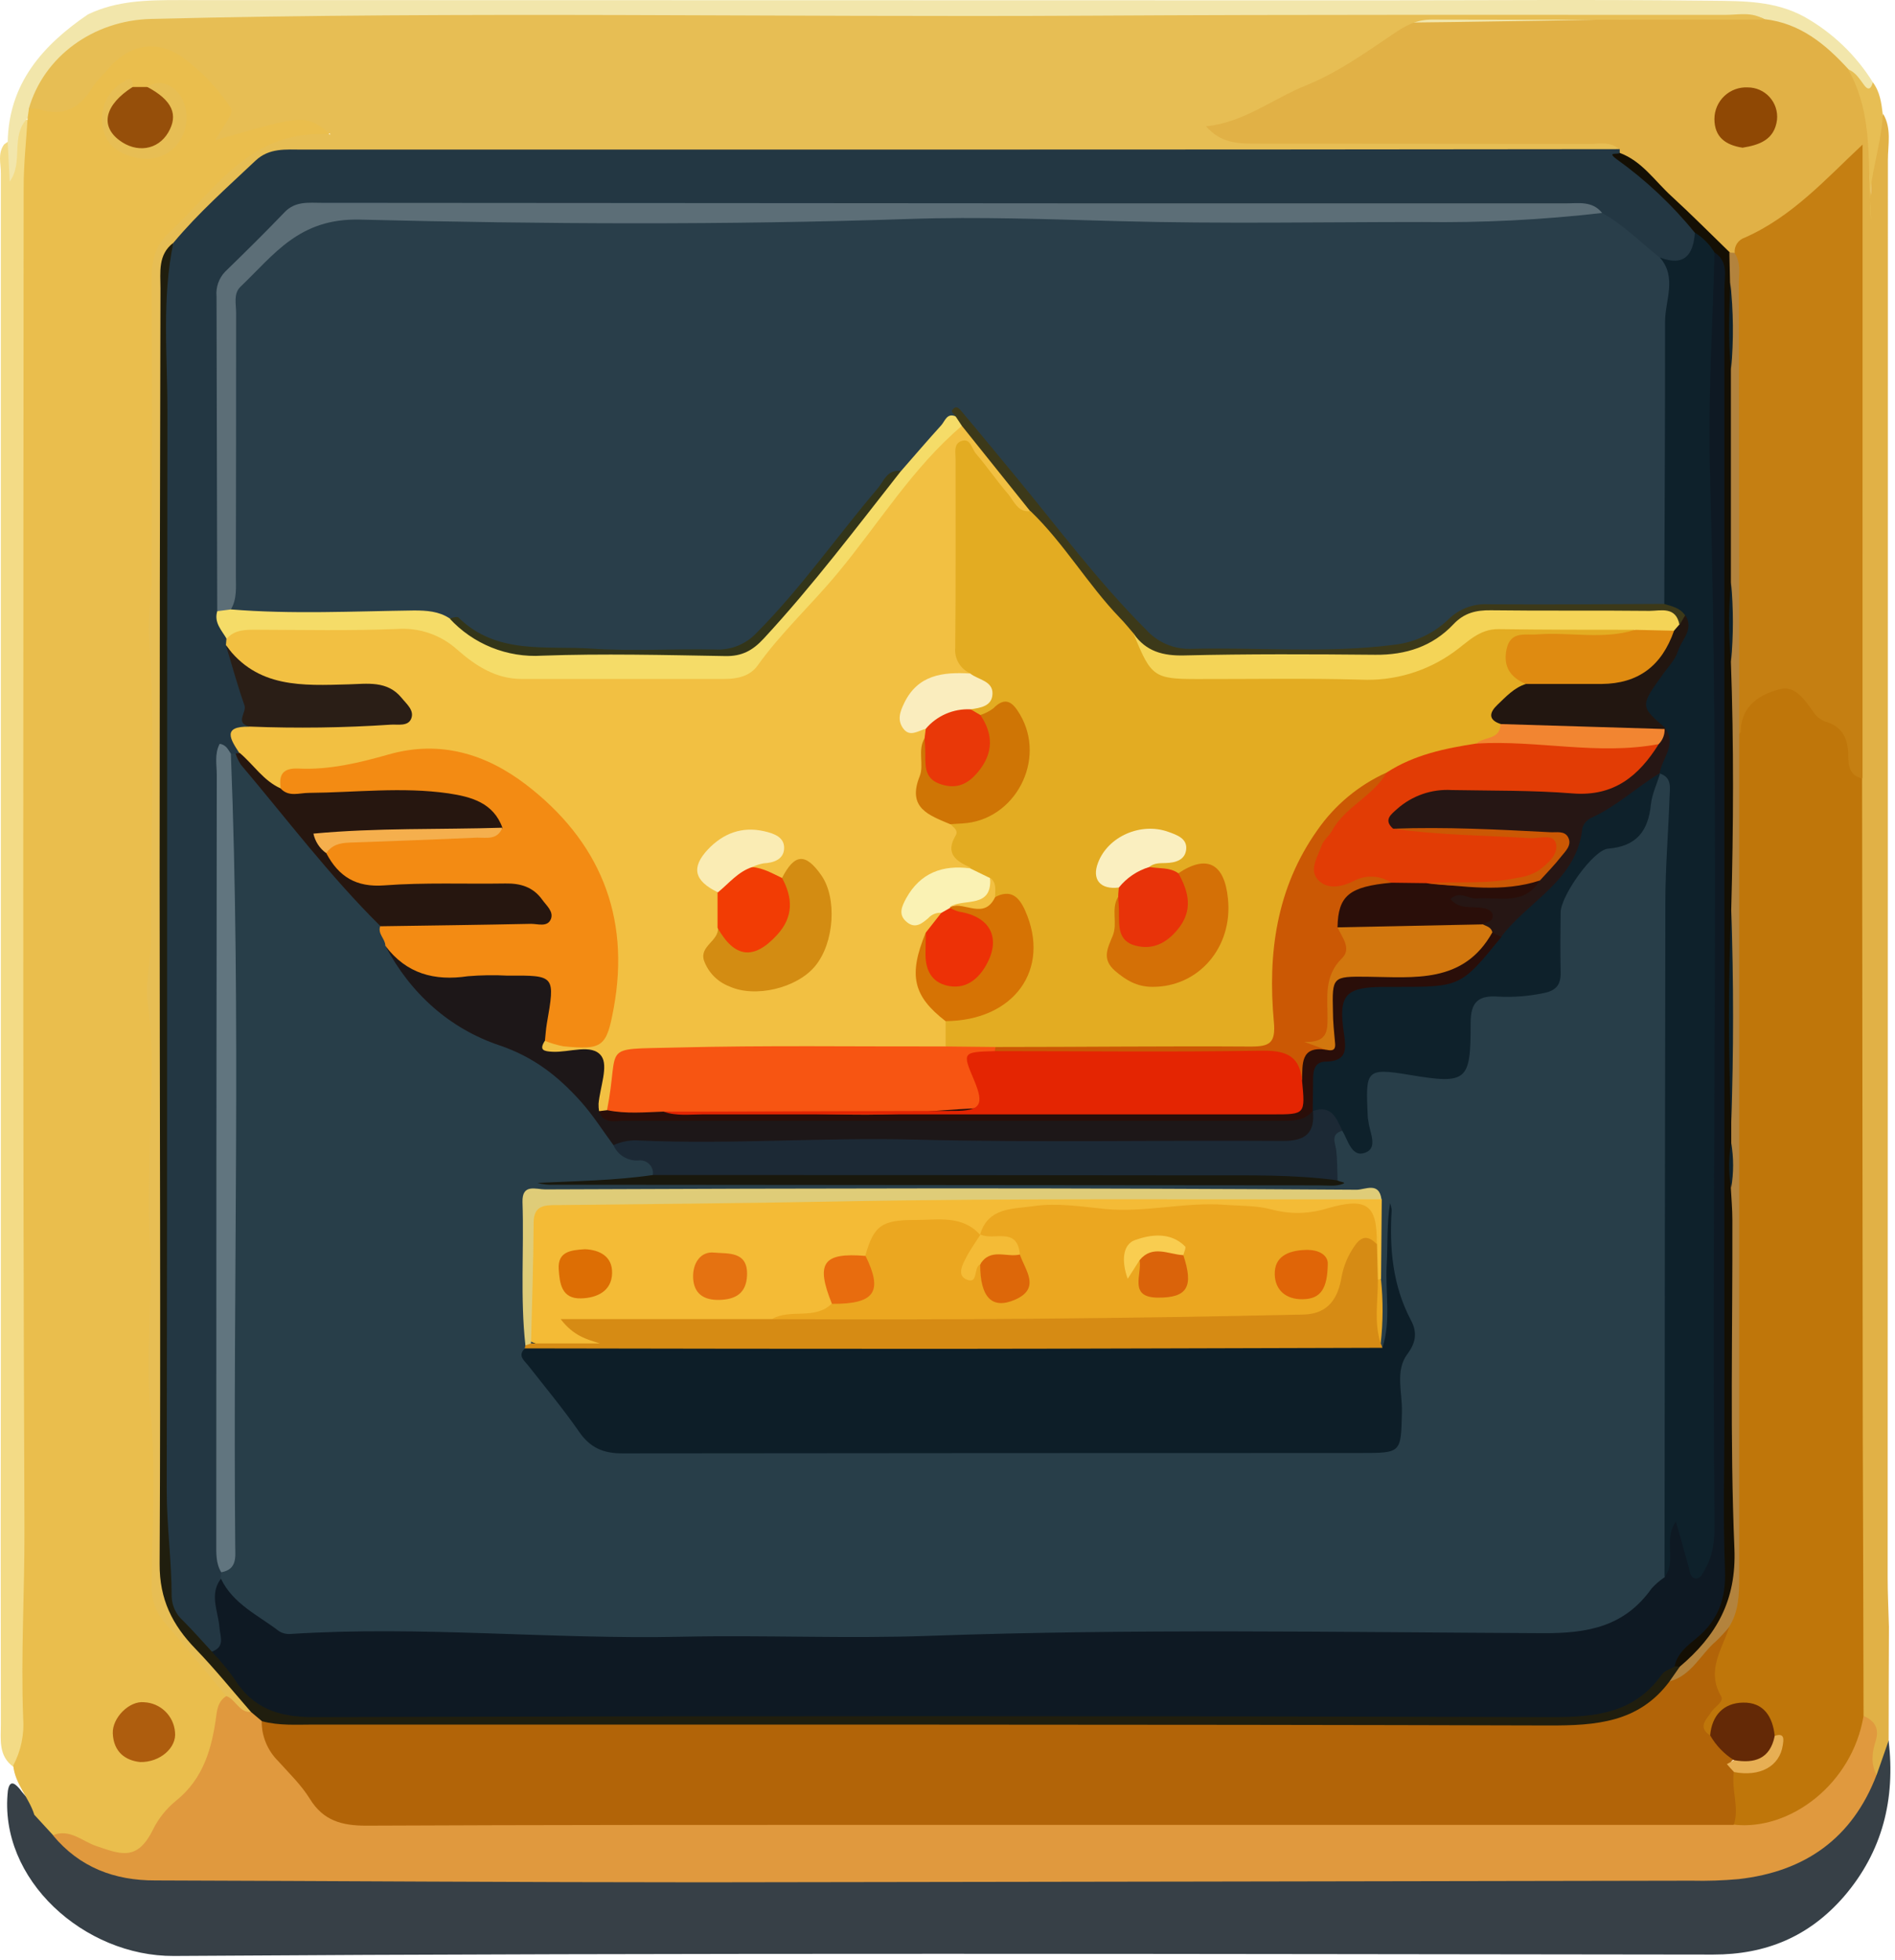<svg width="382" height="395" viewBox="0 0 382 395" fill="none" xmlns="http://www.w3.org/2000/svg">
<path d="M380.718 350.775C382.098 362.515 379.518 373.105 371.718 382.185C364.718 390.245 356.038 393.905 345.328 393.895C241.898 393.795 138.468 393.485 35.038 394.175C17.038 394.285 -0.372 378.775 1.588 360.875C2.018 358.195 3.398 359.875 3.998 360.545C5.111 362.094 6.534 363.395 8.178 364.365C10.298 365.785 11.178 368.175 12.708 370.075C17.963 374.497 24.674 376.807 31.538 376.555C31.868 376.555 32.208 376.555 32.538 376.555C103.798 375.905 175.058 378.555 246.318 377.415C279.938 376.885 313.558 376.745 347.178 376.495C360.668 376.405 370.178 369.915 375.688 357.545C377.698 355.525 377.388 351.805 380.718 350.775Z" fill="#374047"/>
<path d="M380.718 350.775C379.908 353.085 379.108 355.395 378.298 357.695C377.802 357.636 377.328 357.463 376.911 357.188C376.495 356.913 376.149 356.545 375.9 356.113C375.651 355.68 375.507 355.196 375.479 354.698C375.451 354.2 375.539 353.703 375.738 353.245C377.058 349.735 375.148 347.385 373.678 344.755C373.381 342.277 373.264 339.78 373.328 337.285C373.328 279.412 373.328 221.542 373.328 163.675C373.288 161.673 373.355 159.67 373.528 157.675C374.798 150.905 373.148 144.175 373.218 137.395C373.548 105.625 373.358 73.855 373.368 42.085C373.276 39.62 373.342 37.151 373.568 34.695C365.998 39.565 360.488 47.935 350.978 50.905C350.56 51.23 350.075 51.459 349.558 51.575C345.118 50.045 341.968 46.735 338.558 43.695C334.178 39.775 330.958 34.575 325.558 31.805C325.081 31.544 324.586 31.317 324.078 31.125C309.798 29.525 295.498 30.645 281.218 30.385C271.578 30.215 261.928 30.385 252.288 30.385C250.126 30.53 247.957 30.227 245.918 29.495C244.228 28.775 242.248 28.225 242.198 26.005C242.138 23.595 244.038 22.455 246.018 22.005C250.508 21.075 254.248 18.535 258.348 16.765C266.768 13.135 274.438 8.295 282.038 3.285C283.858 2.085 285.888 2.385 287.848 2.385C310.128 2.385 332.404 2.385 354.678 2.385C362.998 2.845 368.808 7.585 373.858 13.635C377.318 19.135 379.038 24.855 377.258 31.505C376.528 34.235 377.068 37.325 377.138 39.315C377.268 34.385 376.448 28.405 379.628 22.975C381.348 25.915 380.568 29.145 380.568 32.235C380.568 127.448 380.551 222.658 380.518 317.865C380.518 321.185 380.688 324.515 380.778 327.865C380.738 335.498 380.718 343.135 380.718 350.775Z" fill="#E1B146"/>
<path d="M0.838 29.095C1.088 28.925 1.338 28.755 1.568 28.575C2.568 29.105 2.568 30.085 2.648 31.055C2.648 23.525 3.198 22.785 7.068 24.955C7.853 26.994 7.989 29.226 7.458 31.345C7.04 33.99 6.862 36.668 6.928 39.345C6.928 128.425 6.678 217.505 7.168 306.575C7.238 320.365 6.358 334.135 6.788 347.915C6.888 351.175 6.918 354.775 2.738 356.085C-0.362 353.885 0.168 350.545 0.168 347.455C0.128 322.668 0.128 297.872 0.168 273.065C0.168 193.685 0.168 114.302 0.168 34.915C0.188 32.995 -0.522 30.925 0.838 29.095Z" fill="#F3DB86"/>
<path d="M5.538 23.835C2.008 27.465 4.818 32.625 1.958 36.595C1.818 33.935 1.688 31.275 1.548 28.595C1.788 16.795 8.598 9.135 17.708 2.915C23.538 0.095 29.798 0.015 36.088 0.015L276.088 0.065C299.088 0.065 322.088 -0.125 345.088 0.145C351.398 0.215 357.888 0.145 363.838 3.445C369.43 6.612 374.14 11.129 377.538 16.585C378.028 17.295 378.288 18.135 377.618 18.735C376.948 19.335 376.108 18.845 375.618 18.235C374.468 16.925 373.748 15.285 372.618 13.965C367.998 8.905 362.878 4.665 355.708 3.865C355.132 3.53 354.473 3.367 353.808 3.395C352.308 3.395 350.808 3.395 349.318 3.395C249.248 5.825 149.158 4.955 49.068 5.225C41.938 5.225 34.818 6.165 27.668 6.335C20.148 6.525 15.298 11.485 10.848 16.805C9.545 18.323 8.408 19.975 7.458 21.735C7.305 22.201 7.055 22.63 6.724 22.992C6.393 23.354 5.989 23.642 5.538 23.835Z" fill="#F2E6AB"/>
<path d="M372.538 13.965C374.098 14.575 374.878 15.965 375.818 17.205C376.758 18.445 377.258 17.635 377.528 16.595C378.968 18.475 379.258 20.735 379.528 22.985C379.278 30.135 376.028 36.935 377.198 44.305C376.278 34.035 377.968 23.475 372.538 13.965Z" fill="#E7BE54"/>
<path d="M6.918 365.725C5.848 362.265 3.028 359.555 2.668 355.795C4.233 352.843 4.927 349.506 4.668 346.175C4.188 333.395 4.978 320.635 4.928 307.855C4.548 217.855 4.718 127.785 4.768 37.745C4.768 33.105 5.278 28.475 5.558 23.835L5.828 21.895C6.628 21.025 7.628 20.035 8.728 20.105C14.138 20.445 16.618 16.435 19.438 13.045C25.638 5.575 35.238 5.165 41.358 12.645C43.998 15.855 48.498 17.935 48.568 23.015C49.017 22.36 49.612 21.818 50.306 21.431C51 21.044 51.774 20.823 52.568 20.785C56.438 20.675 60.168 21.595 63.888 22.415C64.649 22.512 65.353 22.871 65.877 23.432C66.401 23.993 66.712 24.719 66.758 25.485C66.758 27.225 65.458 28.035 63.848 28.395C63.198 28.535 63.988 28.395 63.348 28.395C49.588 29.395 43.278 40.885 34.578 48.985C32.938 50.505 32.418 52.695 32.248 54.905C32.088 56.905 32.148 58.905 32.148 60.905C32.148 101.555 32.618 142.225 31.908 182.905C31.618 199.625 32.358 216.325 31.908 233.055C31.658 241.955 32.208 251.005 31.978 259.935C31.508 278.215 32.898 296.485 32.058 314.745C31.748 321.335 34.148 326.335 38.548 330.795C41.548 333.875 44.728 336.895 46.478 340.985C45.548 344.985 45.728 349.095 44.288 353.075C42.88 357.31 40.504 361.159 37.348 364.315C35.498 366.198 33.824 368.247 32.348 370.435C28.528 375.885 24.168 376.835 18.198 373.655C15.718 372.345 13.388 370.755 10.708 369.845L6.918 365.725Z" fill="#EABE4D"/>
<path d="M10.658 369.845C14.078 368.465 16.548 371.055 19.368 372.005C24.298 373.685 27.668 375.145 30.838 368.705C31.945 366.472 33.517 364.502 35.448 362.925C41.088 358.415 42.758 352.195 43.628 345.545C43.838 343.975 44.238 342.655 45.628 341.795C48.468 340.795 49.928 343.625 52.238 344.105C53.321 345.018 54.148 346.196 54.638 347.525C57.388 353.945 62.398 358.645 66.928 363.695C68.208 365.125 70.128 365.375 71.988 365.465C74.648 365.605 77.318 365.565 79.988 365.565H338.988C341.989 365.474 344.993 365.534 347.988 365.745C352.969 366.131 357.945 364.925 362.197 362.301C366.449 359.677 369.758 355.771 371.648 351.145C372.548 349.065 373.098 346.655 375.648 345.795C377.948 346.795 378.898 348.345 378.078 350.935C377.378 353.155 377.078 355.475 378.288 357.685C373.388 370.485 363.848 377.185 350.478 378.685C347.326 378.972 344.161 379.079 340.998 379.005C274.564 379.132 208.138 379.242 141.718 379.335C104.918 379.335 68.128 379.065 31.338 378.955C23.068 378.985 16.038 376.325 10.658 369.845Z" fill="#E0993E"/>
<path d="M50.598 345.005C48.158 345.155 47.548 342.465 45.598 341.795C41.448 336.795 37.338 331.795 33.118 326.895C31.376 324.856 30.469 322.234 30.578 319.555C30.628 307.935 31.468 296.225 30.348 284.715C29.228 273.205 30.848 261.565 30.198 249.955C29.808 243.085 30.068 235.805 30.248 228.745C30.458 220.045 31.018 211.245 29.818 202.525C29.198 198.035 30.448 193.525 30.418 189.135C30.278 168.835 31.418 148.535 30.038 128.245C29.778 124.305 30.558 120.305 30.568 116.325C30.634 96.165 30.634 76.008 30.568 55.855C30.568 52.085 31.568 48.995 34.448 46.555C34.568 46.445 34.678 46.315 34.798 46.195C43.798 37.715 50.708 25.975 66.638 27.075C61.568 22.985 61.568 22.985 43.398 28.275C44.628 25.915 47.228 22.805 46.588 21.825C44.114 18.116 41.058 14.83 37.538 12.095C31.758 7.595 25.738 8.805 21.148 14.655C20.32 15.473 19.551 16.348 18.848 17.275C16.318 21.655 12.898 23.695 7.788 21.975C7.125 21.873 6.45 21.873 5.788 21.975C8.788 11.395 18.788 4.105 30.458 3.815C93.588 2.235 156.728 3.515 219.868 3.155C262.518 2.905 305.178 3.005 347.868 2.995C350.478 2.995 353.228 2.325 355.658 3.945C333.348 3.945 311.028 4.015 288.658 3.945C285.518 3.945 283.358 5.125 280.708 6.945C275.138 10.705 269.558 14.675 263.238 17.225C256.548 19.925 250.768 24.675 243.118 25.455C245.988 28.745 249.368 28.955 252.818 28.955C275.304 28.955 297.791 28.978 320.278 29.025C322.368 29.025 324.648 28.405 326.468 30.135C323.318 32.645 319.548 32.215 315.928 32.215C284.968 32.268 254.001 32.268 223.028 32.215C170.918 32.215 118.808 32.285 66.698 32.125C59.568 32.125 53.418 33.025 48.178 38.565C44.428 42.565 39.918 45.775 36.888 50.435C34.388 53.685 34.088 57.625 34.188 61.375C34.768 82.995 33.028 104.565 32.978 126.185C32.978 145.305 34.458 164.405 33.978 183.505C33.118 217.365 33.168 251.235 33.078 285.105C33.078 296.405 34.588 307.645 34.218 318.965C34.038 324.385 37.708 328.225 41.218 331.725C44.218 334.725 46.628 338.035 49.448 341.085C50.538 342.095 51.538 343.325 50.598 345.005Z" fill="#E7BE54"/>
<path d="M34.958 48.925C39.958 42.925 45.828 37.735 51.508 32.375C54.278 29.765 57.648 30.145 60.928 30.145C101.701 30.145 142.471 30.145 183.238 30.145C230.998 30.145 278.754 30.115 326.508 30.055C326.508 30.315 326.508 30.575 326.508 30.835C330.838 35.095 335.508 38.965 339.658 43.435C340.878 44.755 342.398 45.845 342.858 47.745C342.438 53.465 340.598 54.745 334.668 53.645C329.198 51.285 325.408 46.485 320.238 43.645C316.238 41.205 311.718 42.285 307.538 42.505C293.718 43.225 279.898 42.675 266.078 42.885C239.428 43.275 212.788 41.885 186.138 42.455C148.328 43.255 110.518 43.035 72.718 42.585C63.448 42.475 57.088 44.895 51.118 51.585C47.448 55.725 45.458 59.485 45.548 65.145C45.814 83.812 45.814 102.478 45.548 121.145C45.248 123.625 46.338 125.795 47.178 128.015C47.453 128.423 47.672 128.867 47.828 129.335C48.768 135.165 52.138 140.545 51.168 146.755C50.258 148.535 49.808 150.515 48.848 152.285C48.502 152.644 48.096 152.938 47.648 153.155C47.161 153.359 46.695 153.61 46.258 153.905C44.838 155.035 45.158 156.635 45.198 158.085C46.288 202.005 45.348 245.935 45.678 289.865C45.748 298.515 45.348 307.165 45.938 315.805C46.034 316.397 46.081 316.995 46.078 317.595C44.798 321.065 45.998 324.425 46.418 327.855C46.908 331.855 45.498 333.215 41.748 332.785C39.568 330.945 37.898 328.645 35.918 326.635C35.174 325.864 34.589 324.954 34.198 323.957C33.807 322.96 33.616 321.896 33.638 320.825C32.768 301.385 32.558 281.945 32.638 262.495C32.708 247.355 32.448 232.205 32.708 217.075C32.968 202.305 33.368 187.525 33.028 172.775C32.518 150.315 32.528 127.865 32.758 105.425C32.918 88.965 33.188 72.505 33.088 56.045C33.068 53.405 34.238 51.265 34.958 48.925Z" fill="#233743"/>
<path d="M375.658 345.805C373.378 359.545 360.798 368.975 349.578 367.715C347.048 364.455 346.838 360.945 348.478 357.245C349.478 355.665 351.108 356.395 352.478 356.245C356.088 355.795 357.198 353.865 356.228 350.085C352.438 343.505 351.048 343.585 344.948 350.775C341.418 351.035 341.608 348.305 342.188 346.495C344.358 339.735 343.508 332.195 347.578 325.955C349.148 322.315 349.038 318.475 349.038 314.645C349.038 259.565 349.038 204.488 349.038 149.415C349.678 144.415 350.408 139.475 356.328 137.675C357.716 137.144 359.22 136.989 360.688 137.225C365.508 138.225 373.528 147.225 373.958 152.305C374.098 153.985 374.158 155.595 375.368 156.915C375.408 200.915 375.451 244.895 375.498 288.855C375.571 307.835 375.624 326.818 375.658 345.805Z" fill="#BF760A"/>
<path d="M375.448 156.885C372.918 156.365 372.588 154.475 372.578 152.355C372.578 149.105 371.578 146.525 368.098 145.465C367.153 145.153 366.329 144.555 365.738 143.755C363.978 141.295 362.008 138.115 358.918 138.865C354.838 139.865 350.918 142.185 350.918 147.475C350.918 147.605 350.748 147.745 350.648 147.885C348.858 146.625 349.108 144.685 349.108 142.885C349.054 113.552 349.054 84.198 349.108 54.825C349.062 53.495 349.255 52.167 349.678 50.905C349.631 50.254 349.802 49.605 350.164 49.062C350.526 48.519 351.059 48.112 351.678 47.905C361.348 43.655 368.198 35.905 375.458 29.145L375.448 156.885Z" fill="#C57F12"/>
<path d="M341.628 46.875C337.069 41.271 331.782 36.3 325.908 32.095C323.668 30.455 326.378 31.255 326.468 30.795C330.998 32.455 333.578 36.475 336.938 39.535C340.938 43.195 344.758 47.055 348.658 50.835C350.058 52.715 349.428 54.905 349.588 56.985C349.818 62.985 349.088 69.105 350.028 75.135C350.028 88.895 350.108 102.655 350.028 116.415C349.273 122.441 349.273 128.538 350.028 134.565C350.028 150.505 350.078 166.445 350.028 182.385C349.098 196.955 349.618 211.525 349.748 226.095C350.07 227.236 350.155 228.43 349.998 229.605C349.323 233.293 349.343 237.074 350.058 240.755C350.058 266.755 350.058 292.722 350.058 318.655C350.058 325.805 344.798 334.045 338.748 336.485C338.432 336.442 338.128 336.337 337.853 336.176C337.578 336.014 337.339 335.8 337.148 335.545C336.058 332.855 337.578 330.885 339.368 329.445C344.568 325.255 345.688 319.535 345.978 313.445C346.068 311.445 346.068 309.445 346.068 307.445C346.068 225.892 346.068 144.338 346.068 62.785C346.068 59.675 346.698 56.425 344.748 53.585C343.108 51.625 342.988 48.965 341.628 46.875Z" fill="#140F04"/>
<path d="M348.988 230.335V226.335C349.148 211.995 349.148 197.662 348.988 183.335C349.438 166.655 349.518 149.975 348.918 133.335C349.218 128.035 349.148 122.735 348.918 117.425C348.918 103.092 348.918 88.758 348.918 74.425C348.998 68.605 349.338 62.775 348.748 56.955L348.608 50.895L349.608 50.955C351.008 52.895 350.508 55.125 350.508 57.235C350.568 87.462 350.598 117.692 350.598 147.925C350.598 204.545 350.598 261.168 350.598 317.795C350.598 321.335 350.508 324.795 348.528 327.895C346.956 330.771 345.192 333.537 343.248 336.175C341.618 338.295 339.928 342.095 335.968 339.035C335.658 337.035 337.218 336.565 338.558 335.925C345.948 329.685 350.068 322.595 349.628 312.055C348.708 290.055 349.278 267.915 349.218 245.845C349.218 243.695 349.018 241.545 348.908 239.395C349.101 236.379 349.128 233.354 348.988 230.335Z" fill="#B3833D"/>
<path d="M351.268 29.765C347.828 29.235 345.618 27.625 345.598 23.995C345.598 23.127 345.775 22.269 346.117 21.471C346.46 20.674 346.962 19.955 347.591 19.358C348.221 18.762 348.966 18.299 349.78 17.999C350.594 17.7 351.461 17.569 352.328 17.615C353.155 17.615 353.973 17.788 354.729 18.124C355.485 18.459 356.162 18.95 356.717 19.563C357.272 20.177 357.692 20.899 357.951 21.685C358.209 22.471 358.3 23.302 358.218 24.125C357.718 28.195 354.618 29.225 351.268 29.765Z" fill="#8F4804"/>
<path d="M26.728 17.535H29.648C34.648 18.615 36.518 20.935 35.938 25.155C35.703 26.801 34.865 28.302 33.586 29.364C32.307 30.427 30.679 30.976 29.018 30.905C24.868 30.965 21.518 28.465 21.148 25.035C20.688 20.625 22.238 18.545 26.728 17.535Z" fill="#964F0A"/>
<path d="M28.248 355.095C25.298 354.785 22.908 353.095 22.738 349.335C22.598 346.205 26.038 342.705 29.078 343.045C30.663 343.122 32.167 343.774 33.307 344.878C34.448 345.981 35.148 347.463 35.278 349.045C35.658 352.215 32.238 355.185 28.248 355.095Z" fill="#AE5D0E"/>
<path d="M26.728 17.535C21.168 21.085 20.118 25.295 24.038 28.255C27.528 30.895 31.818 30.255 33.908 26.705C35.998 23.155 34.788 20.225 29.648 17.495C32.898 15.385 35.838 18.135 36.648 19.765C37.455 21.322 37.766 23.09 37.539 24.829C37.312 26.569 36.557 28.197 35.378 29.495C32.828 32.195 29.468 32.495 26.148 31.425C23.198 30.475 21.018 28.595 20.658 25.085C20.413 23.437 20.662 21.754 21.374 20.248C22.086 18.742 23.229 17.481 24.658 16.625C25.608 15.975 26.918 15.205 26.728 17.535Z" fill="#E7BE54"/>
<path d="M336.538 338.855C340.988 337.675 342.778 333.405 345.938 330.725C346.883 329.824 347.771 328.866 348.598 327.855C347.168 332.385 343.878 336.625 346.958 341.855C347.598 342.935 345.658 343.935 344.958 345.015C344.038 346.485 342.138 348.015 344.688 349.705C347.898 349.705 349.378 351.565 349.908 354.465C347.778 355.055 349.908 356.305 349.508 357.155C348.988 360.695 350.648 364.225 349.508 367.755H179.198C144.068 367.755 108.938 367.755 73.808 367.915C68.898 367.915 65.178 366.915 62.468 362.525C60.748 359.725 58.288 357.365 56.068 354.895C55.013 353.847 54.176 352.601 53.606 351.228C53.036 349.854 52.744 348.382 52.748 346.895C53.118 346.553 53.563 346.302 54.047 346.163C54.532 346.024 55.042 346.001 55.538 346.095C142.458 346.715 229.368 346.225 316.278 346.355C322.418 346.355 328.278 345.355 332.558 340.355C333.538 339.165 334.828 338.235 336.538 338.855Z" fill="#B26408"/>
<path d="M336.538 338.855C330.338 347.175 321.668 347.755 312.128 347.725C229.128 347.485 146.208 347.565 63.238 347.545C59.758 347.545 56.238 347.795 52.808 346.865L50.598 345.005C46.888 340.765 43.348 336.355 39.428 332.305C34.738 327.465 32.138 322.305 32.178 315.155C32.428 268.905 32.178 222.655 32.178 176.405C32.178 136.972 32.234 97.545 32.348 58.125C32.348 54.865 31.788 51.335 34.948 48.925C32.578 60.225 33.768 71.675 33.748 83.065C33.638 155.495 33.748 227.925 33.608 300.355C33.608 307.525 34.608 314.615 34.608 321.765C34.637 322.678 34.852 323.576 35.241 324.403C35.63 325.23 36.183 325.969 36.868 326.575C38.868 328.575 40.728 330.705 42.648 332.775C45.847 333.745 48.611 335.795 50.468 338.575C51.583 340.258 53.13 341.61 54.948 342.49C56.765 343.369 58.786 343.744 60.798 343.575C62.288 343.515 63.798 343.575 65.288 343.575C148.568 343.575 231.851 343.605 315.138 343.665C321.688 343.665 327.278 342.505 331.728 337.465C333.248 335.745 335.118 334.765 337.508 335.795L338.618 335.875L336.538 338.855Z" fill="#201E0E"/>
<path d="M46.538 151.885H47.428C54.368 157.525 59.838 164.475 65.028 171.655C67.524 175.337 70.644 178.556 74.248 181.165C75.976 182.472 77.257 184.281 77.918 186.345C78.258 187.765 79.418 188.795 79.828 190.185C81.37 193.977 83.944 197.261 87.258 199.665C93.428 204.545 99.748 208.665 107.318 211.125C111.748 212.565 115.198 216.125 117.908 219.865C120.408 223.325 122.548 227.045 125.378 230.275C126.378 232.105 128.328 231.435 129.728 232.105C132.348 233.345 133.908 235.035 130.938 237.605C125.512 238.233 120.047 238.467 114.588 238.305C162.648 236.305 211.938 237.725 261.208 237.305C263.208 237.305 265.208 237.565 266.768 235.855C267.618 234.465 267.148 232.995 267.098 231.535C267.018 229.235 267.528 227.255 270.368 226.995C271.918 227.185 273.368 228.055 273.558 225.075C274.208 213.585 274.338 213.595 286.008 214.525C293.448 215.115 294.108 214.525 294.388 206.835C294.628 200.135 295.888 198.895 302.778 198.635C304.108 198.585 305.438 198.635 306.778 198.455C310.418 198.085 312.718 196.455 312.368 192.455C312.414 191.789 312.414 191.121 312.368 190.455C310.228 181.645 316.598 176.455 320.848 170.365C321.115 169.932 321.537 169.618 322.028 169.485C328.508 168.755 330.168 163.605 332.098 158.655C332.768 156.925 333.558 155.235 335.888 155.335C338.888 156.505 338.568 159.215 338.778 161.655C339.378 168.825 337.778 175.885 337.778 183.055C337.918 211.505 337.778 239.955 337.858 268.405C337.858 284.875 337.798 301.325 336.968 317.775C334.158 323.045 329.568 326.655 325.068 330.305C323.778 331.305 322.068 331.465 320.298 331.425C281.668 330.615 243.018 330.425 204.418 331.345C175.288 332.045 146.168 331.785 117.048 331.975C97.598 332.115 78.158 330.295 58.678 331.315C52.788 331.625 45.408 324.315 44.468 318.125L44.618 316.835C45.778 315.045 45.618 313.025 45.618 311.035C45.618 262.635 45.618 214.238 45.618 165.845C45.618 162.675 44.858 159.575 45.088 156.395C45.248 154.775 44.968 153.035 46.538 151.885Z" fill="#283E49"/>
<path d="M322.958 42.915C327.278 45.325 330.738 48.835 334.568 51.915C338.118 54.115 338.868 57.155 338.328 61.265C337.198 69.985 337.958 78.805 337.868 87.575C337.778 96.345 337.868 105.135 337.808 113.915C337.808 116.375 338.098 118.915 336.928 121.235C335.758 123.555 333.418 123.375 331.288 123.385C322.808 123.385 314.288 123.385 305.848 123.385C300.408 123.385 295.398 124.385 290.908 127.885C285.908 131.715 279.818 132.205 273.848 132.325C262.718 132.545 251.568 132.325 240.428 132.415C238.524 132.452 236.634 132.091 234.877 131.356C233.121 130.62 231.537 129.527 230.228 128.145C220.228 118.375 211.868 107.215 202.958 96.505C199.828 92.735 197.368 88.215 192.818 85.775C189.818 87.055 188.348 89.775 186.428 92.105C185.203 93.827 183.675 95.311 181.918 96.485C173.818 103.485 168.038 112.535 161.228 120.655C158.165 124.169 154.906 127.508 151.468 130.655C150.797 131.272 150.008 131.745 149.148 132.048C148.289 132.351 147.377 132.475 146.468 132.415C131.528 132.415 116.568 132.735 101.648 131.415C100.141 131.414 98.675 130.926 97.468 130.025C94.988 127.825 91.918 127.155 88.948 126.145C87.298 124.655 85.258 124.935 83.298 124.935C72.918 124.935 62.538 124.935 52.158 124.935C50.038 124.935 47.818 125.195 46.218 123.265C45.308 121.905 45.648 120.365 45.648 118.895C45.648 100.245 45.718 81.595 45.578 62.955C45.578 59.165 46.968 56.525 49.298 53.625C55.888 45.425 63.478 42.265 74.538 42.625C106.308 43.625 138.128 43.185 169.928 42.885C183.928 42.745 197.878 42.165 211.838 42.545C236.968 43.245 262.098 42.745 287.218 42.995C297.868 43.105 308.498 42.465 319.138 42.255C320.448 42.082 321.781 42.312 322.958 42.915Z" fill="#293E4A"/>
<path d="M45.538 130.025L45.648 128.725C46.008 125.815 47.918 124.895 50.548 124.885C61.868 124.885 73.178 124.885 84.488 124.885C87.838 124.885 90.208 126.775 92.348 128.765C97.468 133.505 103.448 134.935 110.228 134.765C119.548 134.545 128.928 134.055 138.168 134.895C147.408 135.735 152.858 131.665 158.588 125.105C169.398 112.745 178.728 99.175 190.108 87.315C190.918 86.465 191.578 85.495 192.848 85.315C193.008 85.315 193.228 85.215 193.318 85.315C199.462 90.186 204.483 96.326 208.038 103.315C205.168 105.465 203.378 103.235 201.838 101.465C199.778 99.095 197.838 96.635 195.708 94.045C194.318 95.045 194.798 96.465 194.798 97.635C194.798 107.465 194.858 117.285 194.718 127.105C194.668 130.005 195.718 132.625 196.088 135.395C195.368 137.505 193.528 137.735 191.708 137.955C190.221 138.053 188.773 138.465 187.458 139.165C183.758 141.395 183.628 143.775 187.048 146.605C187.495 147.187 187.781 147.877 187.878 148.605C188.078 150.465 187.448 152.215 187.188 154.015C186.518 158.645 187.188 162.625 192.278 164.505C195.468 167.335 194.168 171.695 195.868 175.045C194.758 176.805 192.868 176.785 191.128 177.175C189.686 177.419 188.335 178.042 187.214 178.981C186.093 179.919 185.242 181.139 184.748 182.515C186.398 183.715 188.288 182.355 189.618 183.615C190.878 185.695 189.318 187.275 188.618 189.025C186.468 194.375 185.548 199.505 190.828 203.775C191.641 204.628 192.102 205.757 192.118 206.935C192.334 207.774 192.329 208.654 192.103 209.49C191.877 210.327 191.437 211.09 190.828 211.705C188.538 213.575 185.758 213.105 183.148 213.125C168.658 213.225 154.148 213.125 139.658 213.125C137.658 213.125 135.658 213.125 133.658 213.215C129.308 213.425 125.788 214.615 125.138 219.755C124.914 221.255 124.273 222.662 123.288 223.815C122.979 224.116 122.597 224.332 122.18 224.441C121.763 224.55 121.324 224.548 120.908 224.435C120.019 223.81 119.332 222.941 118.929 221.932C118.526 220.924 118.424 219.82 118.638 218.755C119.208 214.985 117.368 214.005 114.158 214.025C112.484 214.063 110.837 213.6 109.428 212.695C108.158 211.885 108.088 210.925 108.898 209.765C110.898 207.985 113.338 208.765 115.588 208.765C118.498 208.765 120.288 207.685 120.968 204.765C124.318 190.345 121.408 177.455 111.368 166.455C108.698 163.535 106.078 160.455 102.518 158.455C94.758 154.105 86.918 151.675 77.778 154.455C72.88 156.038 67.774 156.887 62.628 156.975C60.168 156.975 58.808 158.795 56.878 159.625C52.088 159.115 50.298 155.305 48.258 151.765C46.498 149.065 44.648 146.325 50.258 146.445C52.028 144.445 54.448 144.765 56.728 144.725C62.838 144.595 68.978 145.015 75.028 143.785C76.118 143.555 77.348 143.785 78.278 142.535C77.048 140.225 74.858 140.225 72.768 140.145C68.8 139.935 64.825 139.935 60.858 140.145C54.758 140.555 50.268 138.335 47.348 132.965C46.897 131.899 46.287 130.907 45.538 130.025Z" fill="#F2C042"/>
<path d="M44.538 318.145C46.988 323.265 52.058 325.505 56.238 328.715C56.932 329.152 57.75 329.352 58.568 329.285C84.838 327.595 111.078 330.415 137.348 329.845C153.988 329.485 170.648 330.265 187.278 329.665C228.528 328.185 269.788 328.935 311.038 329.125C320.228 329.175 327.508 327.745 332.928 320.125C333.708 319.263 334.591 318.501 335.558 317.855C336.778 315.315 335.888 312.625 336.118 310.015C336.268 308.395 335.768 306.265 337.908 305.905C339.618 305.615 340.288 307.375 340.778 308.845C340.86 309.305 341.044 309.741 341.316 310.121C341.587 310.502 341.94 310.817 342.348 311.045C343.738 309.615 343.348 307.725 343.348 306.045C343.408 239.495 343.508 172.955 343.248 106.405C343.248 98.295 342.188 90.165 342.408 82.015C342.648 73.215 343.748 64.445 343.528 55.625C343.528 53.785 343.738 51.925 345.668 50.905C348.478 52.755 347.608 55.655 347.608 58.205C347.608 134.285 347.608 210.368 347.608 286.455C347.608 296.455 347.338 306.455 347.728 316.455C347.948 322.105 346.418 326.455 342.068 330.065C340.198 331.615 338.068 333.185 337.558 335.865C336.698 336.365 335.558 336.675 335.018 337.415C329.448 345.315 321.568 346.065 312.628 346.035C229.448 345.795 146.264 345.795 63.078 346.035C56.018 346.035 50.868 344.205 47.148 338.195C45.796 336.309 44.309 334.524 42.698 332.855C45.438 331.855 44.378 329.855 44.238 327.935C43.958 324.625 42.148 321.305 44.538 318.145Z" fill="#0E1923"/>
<path d="M345.608 50.875C345.268 65.485 344.288 80.115 344.698 94.715C346.698 165.575 344.948 236.445 345.618 307.315C345.618 310.545 345.328 313.585 343.618 316.385C343.178 317.095 342.888 318.085 341.998 318.095C340.678 318.095 340.698 316.825 340.438 315.905C339.598 312.955 338.788 310.005 337.838 306.615C335.198 310.295 338.108 314.615 335.538 317.815C335.578 272.482 335.634 227.185 335.708 181.925C335.708 174.785 336.318 167.655 336.558 160.515C336.618 158.765 337.048 156.705 334.658 155.905L334.118 155.465C332.738 152.905 336.288 150.155 333.788 147.665C328.148 143.745 327.918 142.075 332.538 136.485C335.258 133.205 338.098 130.055 337.648 125.365C337.268 123.945 335.648 123.245 335.488 121.705C335.558 102.705 335.668 83.795 335.648 64.835C335.648 60.515 338.118 55.935 334.598 51.885C339.468 53.765 341.348 51.425 341.658 46.885C343.28 47.873 344.637 49.242 345.608 50.875Z" fill="#0E212B"/>
<path d="M322.958 42.915C310.91 44.304 298.784 44.916 286.658 44.745C266.358 44.745 246.038 45.125 225.748 44.575C211.608 44.195 197.458 43.645 183.338 44.125C146.398 45.365 109.438 45.175 72.538 44.255C60.298 43.955 55.318 51.255 48.478 57.785C47.028 59.175 47.598 61.255 47.598 63.055C47.598 80.695 47.581 98.338 47.548 115.985C47.548 118.305 47.808 120.675 46.548 122.805C46.394 123.015 46.2 123.192 45.976 123.325C45.752 123.458 45.503 123.544 45.245 123.577C44.987 123.611 44.724 123.592 44.474 123.521C44.223 123.45 43.99 123.329 43.788 123.165C43.748 102.025 43.701 80.885 43.648 59.745C43.562 58.835 43.672 57.918 43.973 57.055C44.273 56.193 44.755 55.404 45.388 54.745C49.448 50.795 53.478 46.825 57.388 42.745C59.548 40.495 62.228 40.875 64.848 40.875L226.638 40.985C256.271 40.985 285.901 40.985 315.528 40.985C318.158 40.995 320.978 40.415 322.958 42.915Z" fill="#5C6E77"/>
<path d="M48.338 151.745C51.118 154.095 53.108 157.345 56.578 158.885C68.658 157.125 80.738 155.525 92.908 157.885C98.198 158.935 101.648 162.215 102.238 166.525C100.898 168.975 98.518 168.205 96.478 168.285C87.918 168.625 79.298 167.525 70.798 169.285C69.578 169.545 67.868 169.185 68.508 171.425C70.588 174.745 73.508 175.845 77.398 175.695C85.668 175.385 93.968 175.505 102.248 175.645C104.083 175.59 105.9 176.016 107.519 176.881C109.138 177.746 110.503 179.019 111.478 180.575C113.748 184.095 112.298 187.655 108.188 187.695C99.408 187.775 90.708 189.345 81.908 188.935C80.913 188.94 79.928 188.733 79.019 188.328C78.111 187.923 77.299 187.329 76.638 186.585C66.428 176.485 57.788 165.015 48.538 154.075C48.093 153.378 47.737 152.629 47.478 151.845C47.766 151.831 48.054 151.798 48.338 151.745Z" fill="#26160F"/>
<path d="M43.798 123.165L46.558 122.815C58.848 123.815 71.158 123.185 83.448 123.025C86.018 123.025 88.448 123.185 90.598 124.595C90.758 124.595 90.998 124.535 91.088 124.595C98.418 131.965 107.878 131.195 117.088 131.315C126.558 131.435 136.038 131.245 145.498 131.385C146.962 131.464 148.425 131.203 149.771 130.621C151.118 130.04 152.311 129.155 153.258 128.035C162.188 118.635 170.028 108.375 177.958 98.175C178.916 96.806 180.184 95.682 181.658 94.895C184.338 91.825 186.998 88.725 189.738 85.705C190.508 84.855 190.888 83.085 192.738 83.955C193.678 84.205 194.178 84.755 193.948 85.775C183.948 94.255 177.208 105.435 168.948 115.385C163.688 121.765 157.538 127.385 152.708 134.135C151.188 136.265 148.648 136.835 146.018 136.825C132.388 136.825 118.758 136.825 105.128 136.825C100.008 136.825 95.918 134.215 92.248 130.985C90.605 129.487 88.674 128.339 86.573 127.612C84.472 126.885 82.245 126.593 80.028 126.755C70.568 127.135 61.028 126.935 51.608 126.905C49.398 126.905 47.268 126.905 45.688 128.735C44.678 126.995 43.088 125.465 43.798 123.165Z" fill="#F5DC68"/>
<path d="M46.538 151.885C48.648 205.045 46.928 258.215 47.418 311.385C47.418 313.655 47.908 316.255 44.598 316.855C43.498 315.045 43.598 313.025 43.598 311.035C43.598 259.415 43.631 207.795 43.698 156.175C43.698 154.095 43.208 151.905 44.288 149.895C45.598 150.095 45.998 151.095 46.538 151.885Z" fill="#61757F"/>
<path d="M45.538 130.025C51.838 138.735 61.048 138.165 70.248 137.915C73.988 137.815 78.048 137.105 80.938 140.615C81.938 141.865 83.598 143.155 82.878 144.865C82.218 146.415 80.238 145.955 78.808 146.035C69.335 146.67 59.834 146.8 50.348 146.425C47.238 145.735 49.788 143.565 49.278 142.145C47.878 138.165 46.778 134.095 45.538 130.025Z" fill="#2A1E16"/>
<path d="M349.538 354.715C347.551 353.469 345.902 351.751 344.738 349.715C345.098 345.655 347.458 343.195 351.358 343.115C355.518 343.035 357.358 345.935 357.758 349.865C358.848 352.585 357.398 354.235 355.258 355.465C353.118 356.695 351.208 356.745 349.538 354.715Z" fill="#642906"/>
<path d="M349.538 354.715C353.678 355.435 356.828 354.485 357.758 349.815C359.838 349.125 359.538 350.635 359.378 351.705C358.738 355.975 354.788 358.115 349.558 357.115C349.078 356.585 348.558 356.055 348.108 355.515L349.538 354.715Z" fill="#E7AF54"/>
<path d="M348.988 183.335C349.481 197.682 349.481 212.015 348.988 226.335C348.381 212.015 348.381 197.682 348.988 183.335Z" fill="#0E212B"/>
<path d="M348.798 56.915C349.439 62.718 349.496 68.571 348.968 74.385C348.318 68.565 348.618 62.745 348.798 56.915Z" fill="#0E212B"/>
<path d="M348.958 117.385C349.443 122.677 349.443 128.003 348.958 133.295C348.433 128.005 348.433 122.675 348.958 117.385Z" fill="#0E212B"/>
<path d="M348.988 230.335C349.495 233.313 349.495 236.356 348.988 239.335C348.425 236.361 348.425 233.309 348.988 230.335Z" fill="#0E212B"/>
<path d="M278.658 271.655C280.458 266.135 279.218 260.455 279.538 254.855C279.768 250.735 279.538 246.605 280.218 242.465C280.385 242.916 280.492 243.386 280.538 243.865C280.068 251.575 280.718 259.065 284.428 266.075C285.638 268.345 285.558 270.395 283.698 272.885C281.198 276.225 282.698 280.625 282.608 284.545C282.408 292.805 282.528 292.815 274.348 292.815C224.728 292.815 175.111 292.842 125.498 292.895C121.578 292.895 118.988 291.765 116.758 288.565C113.538 283.925 109.908 279.565 106.428 275.125C105.628 274.125 104.328 273.225 105.768 271.775C106.305 271.248 106.955 270.849 107.669 270.609C108.382 270.368 109.141 270.291 109.888 270.385C117.558 270.765 125.158 269.535 132.818 269.545C178.098 269.605 223.371 269.605 268.638 269.545C272.098 269.595 275.708 269.095 278.658 271.655Z" fill="#0D1E28"/>
<path d="M76.638 186.665C86.778 186.515 96.928 186.385 107.068 186.175C108.448 186.175 110.388 186.905 111.068 185.175C111.618 183.675 110.158 182.505 109.298 181.305C107.458 178.735 104.908 177.995 101.898 178.045C93.748 178.175 85.568 177.815 77.458 178.425C71.768 178.855 68.278 176.655 65.788 171.965C65.788 168.715 68.168 169.035 70.338 168.885C79.078 168.305 87.818 167.685 96.598 167.885C98.228 167.885 99.938 168.085 101.308 166.885C99.488 161.745 94.958 160.575 90.418 159.885C81.048 158.535 71.628 159.715 62.238 159.785C60.348 159.785 58.238 160.665 56.608 158.935C56.138 156.145 56.988 154.735 60.158 154.885C66.368 155.185 72.438 153.725 78.288 152.055C88.788 149.055 97.998 152.005 105.958 158.055C120.728 169.345 127.158 184.455 123.708 203.185C122.278 210.965 121.488 211.625 113.558 210.855C112.271 210.606 111.011 210.231 109.798 209.735C108.088 208.735 108.218 207.055 108.228 205.355C108.228 199.625 107.798 199.195 101.998 199.085C99.182 198.86 96.353 198.86 93.538 199.085C86.058 200.155 81.278 196.545 77.678 190.575C77.668 189.205 76.098 188.205 76.638 186.665Z" fill="#F38B13"/>
<path d="M278.538 241.685C278.498 247.052 278.451 252.425 278.398 257.805C278.145 257.944 277.852 257.992 277.568 257.941C277.284 257.89 277.026 257.743 276.838 257.525C275.138 255.605 275.508 253.245 275.388 250.985C275.658 246.575 274.528 244.655 270.208 245.705C259.808 248.225 249.788 243.655 239.548 245.015C230.505 246.088 221.368 246.122 212.318 245.115C207.534 244.64 202.738 245.892 198.798 248.645C198.48 249.037 198.071 249.346 197.608 249.545C194.418 250.135 191.798 247.935 188.608 247.825C182.958 247.625 178.238 248.435 175.378 253.825C174.849 254.232 174.227 254.5 173.568 254.605C169.438 254.685 168.028 256.775 168.838 260.705C168.95 261.279 168.945 261.87 168.823 262.442C168.701 263.015 168.464 263.556 168.128 264.035C164.508 267.035 159.888 266.575 155.758 267.805C144.318 268.185 132.858 268.025 121.388 267.905C121.238 269.015 124.268 270.845 121.868 270.905C116.668 271.125 111.198 272.815 106.158 269.905C106.717 262.105 106.868 254.281 106.608 246.465C106.548 242.535 108.218 240.945 111.998 241.275C112.328 241.275 112.668 241.275 112.998 241.275C166.068 241.015 219.148 240.545 272.218 240.795C274.328 240.875 276.538 240.405 278.538 241.685Z" fill="#F4BB36"/>
<path d="M107.038 270.735H120.938C118.248 269.905 115.608 269.215 113.018 265.835H155.618C170.608 264.272 185.678 263.604 200.748 263.835C214.448 264.145 228.288 264.205 242.028 262.935C247.982 262.305 253.99 262.375 259.928 263.145C265.998 264.015 268.548 261.915 269.048 255.725C269.067 254.561 269.324 253.412 269.804 252.351C270.284 251.29 270.976 250.339 271.838 249.555C274.058 247.655 276.298 247.185 277.578 250.715L277.748 257.805C278.658 262.065 277.608 266.425 278.328 270.695C278.467 270.99 278.578 271.298 278.658 271.615C249.348 271.685 220.028 271.805 190.718 271.825C162.398 271.825 134.081 271.795 105.768 271.735C105.838 271.53 105.888 271.319 105.918 271.105C106.008 270.235 106.378 270.095 107.038 270.735Z" fill="#D68B14"/>
<path d="M131.608 236.795C131.665 236.395 131.628 235.987 131.5 235.604C131.372 235.221 131.156 234.873 130.869 234.588C130.583 234.304 130.233 234.09 129.849 233.964C129.465 233.839 129.057 233.805 128.658 233.865C127.609 233.924 126.568 233.66 125.674 233.109C124.781 232.559 124.077 231.747 123.658 230.785C124.768 227.785 127.328 227.845 129.878 227.845C138.878 227.845 147.878 227.845 156.878 227.845C190.148 227.705 223.418 227.935 256.688 227.845C259.598 227.845 262.478 228.065 263.428 224.375C264.618 222.375 266.368 221.655 268.428 222.645C270.488 223.635 271.668 225.375 270.608 227.865C268.118 228.575 269.188 230.285 269.368 231.865C269.588 233.865 269.558 235.805 269.628 237.785C265.688 239.285 261.738 237.735 257.788 237.785C217.968 237.905 178.151 237.905 138.338 237.785C136.068 237.805 133.618 238.565 131.608 236.795Z" fill="#1C2935"/>
<path d="M270.588 227.885C269.418 225.355 268.408 222.605 264.668 223.885L263.978 223.435C262.148 217.105 262.558 215.605 267.348 211.915C269.398 210.325 269.048 208.115 269.098 206.005C269.268 198.555 270.378 197.445 277.828 197.405C279.642 197.246 281.467 197.263 283.278 197.455C291.688 199.105 297.098 195.255 300.868 188.205C305.178 182.615 312.518 179.265 315.048 172.775C317.578 166.285 320.718 161.425 327.478 159.105C329.898 158.275 330.948 154.295 334.558 155.885L334.628 155.955C333.988 158.015 333.008 160.055 332.788 162.165C332.238 167.515 329.878 170.555 324.168 171.025C321.168 171.275 314.648 180.505 314.598 183.845C314.538 187.845 314.518 191.845 314.598 195.845C314.678 198.475 313.698 199.685 310.998 200.165C308.062 200.769 305.061 200.997 302.068 200.845C298.068 200.555 296.448 201.845 296.458 206.155C296.458 217.885 295.838 218.575 284.078 216.605C275.188 215.115 275.288 215.755 275.718 225.085C275.718 225.415 275.838 225.745 275.868 226.085C276.108 228.275 277.868 231.345 275.158 232.315C272.448 233.285 271.768 229.795 270.588 227.885Z" fill="#0E212B"/>
<path d="M264.668 223.835C265.088 228.315 263.208 229.955 258.598 229.925C233.818 229.745 209.018 230.295 184.248 229.655C165.818 229.185 147.428 230.655 129.018 229.845C127.183 229.688 125.339 230.012 123.668 230.785C121.498 227.845 119.538 224.725 117.118 222.025C112.588 216.955 107.648 213.025 100.688 210.665C90.688 207.315 82.758 200.255 77.688 190.615C81.908 196.235 87.578 197.735 94.298 196.735C96.959 196.513 99.631 196.473 102.298 196.615C111.928 196.545 111.928 196.555 110.228 206.315C110.038 207.435 109.978 208.585 109.848 209.725C108.608 211.635 109.618 211.855 111.338 211.955C114.748 212.145 119.338 210.245 121.218 212.805C122.688 214.805 120.948 219.135 120.658 222.425C120.646 222.924 120.68 223.422 120.758 223.915C123.458 225.365 126.308 224.285 129.058 224.295C169.308 224.375 209.558 224.295 249.798 224.435C254.798 224.435 259.648 222.515 264.638 223.865L264.668 223.835Z" fill="#1D1718"/>
<path d="M107.038 270.735L105.918 271.135C104.848 261.535 105.648 251.895 105.328 242.275C105.198 238.445 108.078 239.705 109.888 239.695C136.654 239.575 163.421 239.505 190.188 239.485C217.948 239.485 245.711 239.578 273.478 239.765C275.158 239.765 278.008 238.085 278.478 241.685C241.708 241.775 204.918 241.425 168.158 242.135C149.538 242.495 130.918 242.645 112.308 242.855C109.838 242.855 107.608 242.855 107.568 246.345C107.538 254.475 107.238 262.605 107.038 270.735Z" fill="#DFCC78"/>
<path d="M131.608 236.795C168.828 236.795 206.048 236.818 243.268 236.865C252.068 236.865 260.858 236.695 269.608 237.865C269.998 238.185 271.468 238.255 270.788 238.545C269.368 239.155 267.548 238.885 265.888 238.885L111.678 238.755C110.548 238.815 109.417 238.69 108.328 238.385C116.108 238.005 123.888 237.925 131.608 236.795Z" fill="#19180D"/>
<path d="M278.328 270.735C276.918 266.495 277.798 262.145 277.748 257.845H278.388C278.83 262.131 278.81 266.453 278.328 270.735Z" fill="#EBA720"/>
<path d="M193.888 85.805C193.478 85.195 193.078 84.585 192.678 83.975C192.398 83.575 191.778 82.975 191.878 82.785C192.768 81.305 193.528 82.555 194.018 83.125C197.568 87.305 201.018 91.555 204.538 95.785C213.228 106.285 221.368 117.245 231.048 126.915C232.165 128.151 233.533 129.134 235.061 129.798C236.589 130.462 238.242 130.792 239.908 130.765C253.538 130.415 267.198 131.705 280.818 129.965C284.985 129.547 288.894 127.753 291.928 124.865C292.977 123.812 294.236 122.993 295.623 122.461C297.01 121.928 298.494 121.695 299.978 121.775C311.798 121.845 323.628 121.775 335.458 121.705C336.998 122.165 338.618 122.485 339.638 123.935C340.348 125.445 339.918 126.215 338.208 126.165C336.446 125.203 334.452 124.75 332.448 124.855C322.298 124.855 312.138 124.935 301.978 124.855C299.303 124.73 296.687 125.664 294.698 127.455C289.088 132.455 282.608 134.455 274.998 134.225C263.358 133.835 251.688 134.015 239.998 134.225C235.598 134.285 231.778 133.425 228.638 130.225C221.348 125.645 217.878 117.715 212.388 111.555C210.198 109.095 207.598 106.805 207.708 103.055L193.888 85.805Z" fill="#3C3919"/>
<path d="M181.618 94.925C172.618 106.355 163.848 118.005 153.938 128.705C151.728 131.095 149.548 132.275 146.228 132.215C133.908 132.005 121.578 131.695 109.278 132.135C105.799 132.353 102.317 131.789 99.084 130.486C95.852 129.184 92.952 127.174 90.598 124.605C91.218 124.535 92.138 124.175 92.428 124.455C100.098 131.995 110.058 130.095 119.258 130.715C127.538 131.275 135.888 130.715 144.198 130.895C145.76 130.975 147.321 130.71 148.769 130.119C150.217 129.528 151.518 128.625 152.578 127.475C161.508 118.475 168.718 108.095 176.888 98.475C178.168 96.995 178.838 94.515 181.618 94.925Z" fill="#333519"/>
<path d="M207.748 103.015C214.508 109.515 219.228 117.725 225.698 124.465C226.698 125.465 227.608 126.625 228.558 127.715C231.558 133.095 236.068 134.965 242.198 134.715C252.018 134.355 261.868 134.275 271.678 134.715C280.248 135.105 287.848 133.235 294.468 127.715C297.215 125.514 300.698 124.442 304.208 124.715C310.868 124.905 317.538 124.715 324.208 124.775C326.018 124.775 327.908 124.555 329.368 126.045C330.248 129.705 327.368 129.625 325.278 129.805C320.808 130.175 316.278 129.875 311.818 129.985C305.998 130.135 305.398 131.195 308.018 136.465C308.488 138.565 307.098 139.845 305.788 141.035C304.96 141.695 304.329 142.567 303.96 143.559C303.592 144.551 303.501 145.625 303.698 146.665C303.068 149.735 300.448 150.545 298.078 151.665C291.748 153.175 285.288 154.325 279.718 158.055C270.428 161.305 265.538 168.295 262.478 177.285C259.479 186.477 258.244 196.154 258.838 205.805C259.088 211.395 258.228 212.245 252.708 212.255C235.228 212.315 217.708 212.255 200.258 212.255C197.058 211.655 193.468 213.645 190.618 210.785V205.685C192.128 203.235 194.928 203.545 197.158 202.685C204.328 199.985 207.678 192.975 205.218 186.045C204.862 184.959 204.243 183.977 203.416 183.189C202.589 182.4 201.579 181.828 200.478 181.525C199.368 180.755 198.918 179.385 197.798 178.615C196.798 177.485 195.568 176.505 195.548 174.805C192.688 173.515 190.488 171.995 192.648 168.365C193.278 167.305 192.108 166.675 191.488 165.985C192.238 163.815 194.248 163.985 195.948 163.505C200.948 162.165 205.228 156.565 205.328 151.405C205.428 146.015 203.638 144.575 197.408 145.095C196.935 145.02 196.489 144.824 196.114 144.526C195.739 144.228 195.448 143.839 195.268 143.395C195.985 142.247 196.389 140.931 196.44 139.579C196.491 138.226 196.187 136.883 195.558 135.685C194.581 135.243 193.767 134.508 193.229 133.581C192.691 132.654 192.456 131.582 192.558 130.515C192.688 117.875 192.608 105.225 192.628 92.585C192.628 91.295 192.208 89.585 193.628 88.945C195.628 88.065 195.868 90.425 196.718 91.405C198.998 94.045 200.948 96.955 203.238 99.575C204.448 101.095 205.218 103.325 207.748 103.015Z" fill="#E3AC22"/>
<path d="M190.618 210.885L200.718 210.995C200.823 211.281 200.862 211.587 200.83 211.891C200.799 212.194 200.699 212.486 200.538 212.745C199.854 213.461 199.346 214.326 199.053 215.272C198.76 216.217 198.689 217.218 198.848 218.195C199.588 224.055 198.798 224.835 192.788 224.845C172.988 224.845 153.181 224.845 133.368 224.845C129.718 224.385 125.868 225.905 122.368 223.725C125.018 210.305 120.638 211.505 136.168 211.105C154.328 210.645 172.478 210.925 190.618 210.885Z" fill="#F75512"/>
<path d="M157.648 176.935C160.168 171.995 162.378 171.845 165.568 176.395C168.758 180.945 168.218 189.995 164.308 194.705C160.608 199.165 152.168 201.165 146.958 198.755C145.789 198.299 144.732 197.597 143.858 196.697C142.985 195.796 142.316 194.717 141.898 193.535C141.008 190.635 144.898 189.665 144.738 186.975C145.588 186.495 146.278 186.925 146.968 187.385C151.648 190.485 156.628 187.885 156.908 182.105C156.998 180.345 156.308 178.505 157.648 176.935Z" fill="#D38C12"/>
<path d="M122.398 223.725C126.168 224.505 129.968 224.145 133.758 224.015C141.888 224.775 150.028 224.235 158.158 224.325C166.968 224.435 175.838 225.035 184.578 224.215C207.738 222.065 230.928 222.845 254.108 222.545C257.108 222.545 259.908 222.085 259.928 218.105C260.448 214.495 261.388 211.105 265.158 209.515C266.753 206.941 267.43 203.903 267.078 200.895C266.778 197.085 268.638 195.475 272.178 194.985C275.496 194.588 278.843 194.498 282.178 194.715C287.538 194.955 292.428 194.305 296.178 189.845C297.378 188.683 298.804 187.781 300.368 187.195C301.538 187.195 302.688 187.195 302.648 188.825C294.458 198.895 294.458 198.895 281.218 198.885H279.218C271.218 198.885 269.738 200.395 270.908 208.225C271.408 211.535 271.498 213.845 267.308 213.935C265.098 213.935 264.708 215.575 264.698 217.395C264.698 219.555 264.638 221.705 264.618 223.865C263.078 225.765 260.988 225.865 258.748 225.865C214.441 225.865 170.131 225.865 125.818 225.865C123.958 225.865 121.658 226.585 120.728 223.935L122.398 223.725Z" fill="#2A0E09"/>
<path d="M200.538 180.815C203.728 179.135 205.408 180.685 206.668 183.545C211.898 195.335 204.438 205.695 190.608 205.785C184.028 200.705 183.088 196.515 186.608 187.955C188.338 188.865 188.478 190.565 188.708 192.215C189.008 194.375 189.858 196.215 192.318 196.215C195.018 196.215 196.488 194.365 197.198 191.955C197.858 189.735 197.828 187.585 195.438 186.355C193.998 185.605 192.188 185.495 191.338 183.795C191.221 183.348 191.274 182.874 191.488 182.465C194.298 180.515 197.618 181.665 200.538 180.815Z" fill="#D67304"/>
<path d="M197.628 144.095C198.558 143.788 199.435 143.34 200.228 142.765C202.748 140.165 204.228 141.645 205.588 143.945C211.058 153.135 204.588 165.375 194.008 165.945L191.538 166.095C187.288 164.285 182.798 162.865 185.398 156.415C186.318 154.135 184.908 151.185 186.398 148.755C188.318 149.405 188.468 151.115 188.738 152.755C189.008 154.395 189.608 155.595 191.358 155.885C192.173 156.022 193.01 155.904 193.755 155.545C194.5 155.187 195.116 154.607 195.518 153.885C196.658 152.245 197.628 150.545 197.198 148.415C196.888 146.915 196.638 145.455 197.628 144.095Z" fill="#CF7505"/>
<path d="M157.648 176.935C159.828 180.935 159.988 184.775 156.648 188.405C151.978 193.525 148.088 193.095 144.648 186.975C144.648 184.595 144.648 182.212 144.648 179.825C145.238 175.775 147.348 173.825 151.598 174.725C153.858 174.925 155.718 176.025 157.648 176.935Z" fill="#F23C04"/>
<path d="M191.538 182.955C192.095 183.288 192.693 183.546 193.318 183.725C199.828 184.725 201.978 189.305 198.538 194.925C196.838 197.695 194.338 199.355 191.078 198.665C187.628 197.945 186.478 195.245 186.568 191.925C186.568 190.605 186.618 189.275 186.638 187.925L189.778 183.925C190.048 182.975 190.538 182.435 191.538 182.955Z" fill="#ED3106"/>
<path d="M197.628 144.095C200.278 148.005 200.248 151.815 197.188 155.525C195.238 157.885 193.038 159.095 189.798 158.095C186.558 157.095 186.508 154.795 186.528 152.205C186.528 151.045 186.448 149.885 186.388 148.725C186.468 148.095 186.548 147.465 186.618 146.835C187.618 141.765 190.848 140.365 195.618 142.915L197.628 144.095Z" fill="#E93808"/>
<path d="M195.618 142.945C193.918 142.867 192.222 143.18 190.662 143.859C189.102 144.539 187.718 145.567 186.618 146.865C185.108 147.265 183.428 148.595 182.118 146.865C180.808 145.135 181.428 143.435 182.248 141.735C185.008 135.955 190.088 135.395 195.588 135.735C197.188 137.015 200.158 137.185 200.068 139.825C199.988 142.345 197.618 142.655 195.618 142.945Z" fill="#FAEDBE"/>
<path d="M151.668 174.725C148.778 175.655 146.948 178.015 144.718 179.835C139.908 177.485 139.278 174.835 142.718 171.165C145.808 167.925 149.568 166.505 154.008 167.505C155.958 167.945 158.258 168.685 158.058 171.145C157.888 173.195 155.958 173.885 153.938 173.985C153.151 174.127 152.387 174.376 151.668 174.725Z" fill="#FAECB4"/>
<path d="M191.538 182.955L189.778 183.955C189.286 183.918 188.792 183.994 188.334 184.178C187.877 184.361 187.467 184.648 187.138 185.015C185.848 186.125 184.508 187.215 182.818 185.835C180.948 184.325 181.818 182.615 182.688 180.995C185.528 175.905 189.998 174.255 195.558 174.995L199.558 176.945C200.738 180.675 199.558 182.605 195.458 182.445C194.155 182.255 192.826 182.357 191.568 182.745L191.538 182.955Z" fill="#FAF2B4"/>
<path d="M302.588 188.825L300.868 187.915C300.393 187.977 299.91 187.933 299.454 187.788C298.998 187.643 298.579 187.4 298.228 187.075C297.942 186.401 297.485 185.813 296.903 185.369C296.321 184.926 295.633 184.642 294.908 184.545C293.008 184.065 290.728 183.155 291.578 180.545C292.318 178.295 294.378 178.955 296.258 179.145C300.978 179.625 305.918 180.665 309.598 176.235C310.128 175.595 310.648 174.955 311.208 174.355C313.588 171.765 312.698 170.135 309.568 169.675C305.695 168.937 301.775 168.476 297.838 168.295C291.948 168.295 286.008 169.005 280.138 167.815C277.618 165.415 278.958 163.275 280.728 161.365C283.998 157.835 288.388 157.105 292.928 156.725C300.728 156.075 308.428 157.605 316.198 157.815C323.288 158.015 328.118 154.815 332.368 149.895C332.945 148.711 333.821 147.698 334.908 146.955L335.658 146.745C338.088 150.115 334.988 152.815 334.558 155.835C329.908 158.655 325.918 162.455 320.918 164.745C320.464 164.937 320.058 165.223 319.725 165.585C319.392 165.948 319.14 166.377 318.988 166.845C317.888 177.465 308.068 181.525 302.588 188.825Z" fill="#261614"/>
<path d="M302.538 145.915C299.888 145.065 300.268 143.555 301.838 142.055C303.578 140.405 305.218 138.575 307.628 137.825C308.628 136.195 310.178 135.825 311.908 135.825C313.902 135.631 315.91 135.614 317.908 135.775C326.108 136.915 332.008 133.425 336.498 126.885C336.751 126.572 337.071 126.32 337.434 126.147C337.798 125.974 338.195 125.885 338.598 125.885L339.718 123.975C341.598 126.855 338.948 128.905 338.238 131.245C337.728 132.895 336.358 134.305 335.298 135.765C330.588 142.305 330.578 142.295 335.748 146.765L335.648 146.905C333.648 148.745 331.098 148.735 328.648 148.845C321.226 149.072 313.799 148.738 306.428 147.845C304.945 147.676 303.569 146.993 302.538 145.915Z" fill="#221610"/>
<path d="M101.278 166.805C100.278 169.305 98.098 168.805 96.208 168.805C87.628 169.165 79.058 169.525 70.478 169.805C68.478 169.865 66.908 170.285 65.758 171.935C64.441 170.985 63.522 169.582 63.178 167.995C75.958 166.795 88.638 167.205 101.278 166.805Z" fill="#F5AF4D"/>
<path d="M277.538 250.755C275.958 249.055 274.538 248.935 273.118 251.015C271.772 252.9 270.857 255.057 270.438 257.335C269.748 261.445 267.898 264.795 262.768 264.915C227.048 265.722 191.318 266.028 155.578 265.835C159.318 263.665 164.238 266.085 167.668 262.725C167.758 262.595 167.818 262.375 167.938 262.335C172.418 260.865 174.138 257.465 174.438 253.065C176.128 246.995 177.718 245.815 184.658 245.855C189.178 245.855 193.978 244.855 197.588 248.855C197.937 249.385 198.095 250.019 198.037 250.651C197.979 251.283 197.708 251.877 197.268 252.335C196.268 253.605 196.888 254.265 198.078 254.765C198.821 255.417 199.35 256.278 199.598 257.235C200.098 258.975 200.978 260.295 203.038 259.785C205.368 259.215 204.688 257.375 204.508 255.785C204.408 254.985 204.138 254.205 204.068 253.395C203.868 251.935 203.218 251.095 201.558 251.145C200.747 251.164 199.946 250.961 199.242 250.56C198.537 250.158 197.955 249.572 197.558 248.865C199.128 243.225 204.338 243.655 208.358 243.065C213.058 242.365 217.918 243.155 222.728 243.635C230.788 244.425 238.848 242.185 246.988 242.805C250.138 243.045 253.288 242.915 256.378 243.745C260.061 244.736 263.95 244.652 267.588 243.505C275.668 241.185 277.648 242.875 277.538 250.755Z" fill="#EBA720"/>
<path d="M117.918 251.745C120.808 251.875 123.468 253.145 123.388 256.575C123.308 260.195 120.338 261.575 117.138 261.655C113.208 261.775 112.818 258.655 112.628 255.785C112.398 252.225 115.018 251.935 117.918 251.745Z" fill="#DD6E04"/>
<path d="M145.008 261.965C141.888 262.035 139.828 260.725 139.718 257.425C139.628 254.585 141.208 252.145 143.938 252.425C146.668 252.705 150.828 252.035 150.588 257.075C150.418 260.665 148.248 261.875 145.008 261.965Z" fill="#E57211"/>
<path d="M174.478 253.095C178.048 260.355 176.318 262.815 167.708 262.755C164.378 254.535 165.888 252.375 174.478 253.095Z" fill="#E86C0E"/>
<path d="M338.538 125.845L337.458 127.095C334.798 129.095 332.158 129.905 329.608 126.915C320.448 126.915 311.298 126.915 302.138 126.785C298.138 126.705 295.738 129.525 293.018 131.435C287.583 135.336 280.99 137.285 274.308 136.965C263.308 136.655 252.308 136.865 241.308 136.845C232.628 136.845 232.008 136.365 228.518 127.705C231.038 131.295 234.438 132.195 238.788 132.085C251.598 131.775 264.418 131.835 277.228 131.955C283.398 132.015 288.768 130.275 292.998 125.795C295.148 123.515 297.538 122.945 300.538 122.985C311.178 123.125 321.838 122.985 332.538 123.105C334.768 123.095 337.798 122.145 338.538 125.845Z" fill="#F4D457"/>
<path d="M334.368 149.955C330.368 156.355 325.368 160.555 317.028 159.895C308.938 159.245 300.778 159.365 292.648 159.215C290.654 159.094 288.657 159.368 286.769 160.02C284.882 160.672 283.141 161.69 281.648 163.015C280.458 164.105 278.798 165.205 280.838 167.015C290.838 167.475 300.938 167.575 310.968 168.385C312.228 168.485 313.768 167.805 314.668 169.105C315.798 170.755 314.118 171.855 313.438 173.015C309.868 179.015 303.808 179.465 297.808 179.255C294.534 179.028 291.246 179.366 288.088 180.255C285.748 180.185 283.408 179.945 281.088 179.855C277.698 179.345 274.398 178.375 270.918 180.075C268.738 181.145 266.338 180.435 264.548 178.595C262.758 176.755 263.208 174.675 264.098 172.595C266.078 167.852 269.272 163.713 273.358 160.595C275.509 159.061 277.578 157.415 279.558 155.665C285.068 152.095 291.308 150.805 297.648 149.835C307.648 146.185 317.868 149.745 327.958 148.925C330.038 148.765 332.538 147.515 334.368 149.955Z" fill="#E23C05"/>
<path d="M279.538 155.675C276.778 160.485 271.128 162.575 268.458 167.485C267.918 168.485 266.848 169.265 266.458 170.305C265.698 172.555 263.818 175.185 265.618 177.225C267.418 179.265 270.208 178.875 272.908 177.535C274.085 176.907 275.41 176.609 276.742 176.672C278.075 176.736 279.365 177.158 280.478 177.895C279.798 179.425 278.338 179.695 276.938 180.095C273.618 181.045 271.648 183.095 271.848 186.715C273.478 190.615 273.998 194.145 269.148 196.265C267.608 196.935 268.148 198.565 268.078 199.845C267.918 203.755 268.548 207.715 267.288 211.545C262.058 210.755 262.608 214.545 262.468 217.705C256.158 212.885 248.788 214.155 241.658 214.115C230.188 214.055 218.718 214.185 207.248 214.035C204.848 214.035 202.128 214.505 200.538 211.825C200.567 211.545 200.617 211.268 200.688 210.995C217.838 210.995 234.978 210.795 252.128 210.905C255.948 210.905 257.188 210.215 256.788 205.905C255.528 192.185 257.278 178.995 265.538 167.325C269.06 162.243 273.9 158.215 279.538 155.675Z" fill="#CB5804"/>
<path d="M237.538 175.985C243.298 172.135 246.848 173.985 247.538 181.145C248.538 190.915 241.598 198.925 232.318 198.875C229.268 198.875 226.998 197.585 224.758 195.635C222.058 193.265 223.258 191.145 224.308 188.575C225.358 186.005 223.908 183.245 225.368 180.785C227.268 181.475 227.288 183.225 227.698 184.785C228.698 188.655 231.698 189.575 234.568 186.785C236.368 185.015 237.678 182.865 236.968 180.105C236.648 178.675 236.228 177.225 237.538 175.985Z" fill="#D47006"/>
<path d="M329.608 126.925L337.458 127.105C334.968 134.245 330.208 137.775 322.858 137.835C317.768 137.835 312.668 137.835 307.578 137.835C304.488 136.525 302.958 134.355 303.698 130.835C304.508 127.015 307.578 128.075 310.048 127.835C316.538 127.355 323.168 128.955 329.608 126.925Z" fill="#DF8B11"/>
<path d="M237.538 175.985C239.718 179.855 240.538 183.615 237.288 187.445C235.038 190.125 232.288 191.445 228.968 190.585C225.318 189.705 225.588 186.585 225.568 183.755C225.568 182.755 225.458 181.755 225.408 180.755C225.408 180.105 225.488 179.465 225.538 178.825C225.818 174.825 227.718 173.295 231.638 174.705C233.638 175.095 235.758 174.725 237.538 175.985Z" fill="#E83309"/>
<path d="M231.648 174.735C229.247 175.466 227.122 176.901 225.548 178.855C221.808 179.335 220.038 177.235 221.348 173.855C223.348 168.565 229.978 165.655 235.498 167.635C237.238 168.255 239.328 168.965 239.118 171.145C238.908 173.325 236.958 173.875 234.968 173.925C233.808 173.955 232.608 173.895 231.648 174.735Z" fill="#FAEFC0"/>
<path d="M334.368 149.955C322.118 152.265 309.878 149.095 297.618 149.845C299.138 148.395 302.418 149.155 302.488 145.915L335.558 146.915C335.579 147.476 335.485 148.036 335.28 148.559C335.075 149.082 334.765 149.557 334.368 149.955Z" fill="#F28531"/>
<path d="M191.588 182.675C194.458 181.025 200.058 183.135 199.588 176.875C200.978 177.925 200.588 179.425 200.588 180.815C198.398 185.385 194.538 181.715 191.588 182.675Z" fill="#F2C042"/>
<path d="M200.538 211.825C218.348 211.825 236.158 212.035 253.958 211.745C258.748 211.665 261.958 212.375 262.468 217.745C263.128 224.555 263.128 224.575 256.668 224.575C218.314 224.575 179.981 224.575 141.668 224.575C139.038 224.575 136.358 224.945 133.778 224.035L192.258 223.875C197.698 223.875 198.458 222.675 196.368 217.705C193.968 212.025 193.968 212.025 200.538 211.825Z" fill="#E42502"/>
<path d="M267.318 211.545L262.898 209.965C267.638 210.155 267.588 207.695 267.608 205.145C267.608 200.955 266.898 196.685 270.488 193.145C272.558 191.145 270.488 188.895 269.618 186.855C270.074 186.264 270.648 185.775 271.304 185.418C271.96 185.062 272.684 184.846 273.428 184.785C281.201 184.347 288.995 184.423 296.758 185.015C297.584 185.146 298.329 185.59 298.838 186.255C299.628 186.655 300.608 186.825 300.838 187.885C295.028 198.305 285.088 196.935 275.528 196.835C268.588 196.765 268.528 196.835 268.698 203.835C268.698 205.955 268.938 208.085 269.128 210.205C269.298 211.835 268.388 211.765 267.318 211.545Z" fill="#D2770E"/>
<path d="M298.838 186.285L269.618 186.885C269.738 180.495 271.958 178.665 280.508 177.885L287.508 177.975C295.168 179.105 302.778 177.975 310.398 177.435C307.258 182.585 302.118 180.715 297.608 181.065C295.958 181.195 294.308 179.415 292.388 181.165C294.178 183.335 296.618 182.635 298.738 182.965C299.738 183.125 300.848 183.415 300.908 184.585C300.968 185.755 299.618 185.805 298.838 186.285Z" fill="#2A0E09"/>
<path d="M310.428 177.435C302.858 179.915 295.188 178.615 287.538 177.975C293.628 177.575 299.778 178.265 305.838 176.905C307.313 176.738 308.736 176.264 310.018 175.515C311.948 174.135 314.168 172.195 313.668 170.045C313.168 167.895 310.218 169.045 308.358 168.905C299.178 168.335 289.958 168.305 280.828 167.005C291.398 166.615 301.948 167.165 312.498 167.715C313.758 167.785 315.378 167.375 316.098 168.715C316.948 170.305 315.578 171.515 314.698 172.625C313.378 174.315 311.868 175.845 310.428 177.435Z" fill="#CB5804"/>
<path d="M267.658 254.765C267.568 259.575 266.328 261.765 262.658 261.825C259.238 261.905 257.078 260.005 256.968 256.895C256.838 253.185 259.738 252.035 263.028 251.895C266.158 251.745 267.748 253.155 267.658 254.765Z" fill="#E06507"/>
<path d="M205.588 252.815C206.658 256.015 209.888 259.615 204.588 261.935C199.958 263.935 197.588 261.425 197.588 254.855C199.128 250.635 201.038 250.145 205.588 252.815Z" fill="#DD6709"/>
<path d="M238.538 252.945C240.648 259.305 239.388 261.545 233.398 261.505C227.408 261.465 230.258 256.815 229.718 253.955C231.728 249.995 234.888 249.635 238.538 252.945Z" fill="#DA630A"/>
<path d="M205.588 252.815C202.918 253.475 199.588 251.405 197.588 254.815C196.138 255.425 197.318 258.985 194.768 257.815C192.868 256.955 194.038 254.815 194.768 253.415C195.588 251.805 196.678 250.325 197.648 248.785C200.328 250.095 205.118 247.095 205.588 252.815Z" fill="#F4BB36"/>
<path d="M238.538 252.945C235.538 252.795 232.338 250.795 229.718 253.945L227.328 257.705C226.068 254.245 226.238 250.805 228.818 249.895C231.918 248.795 235.928 248.185 238.908 251.195C239.128 251.435 238.668 252.355 238.538 252.945Z" fill="#F9CD50"/>
</svg>
